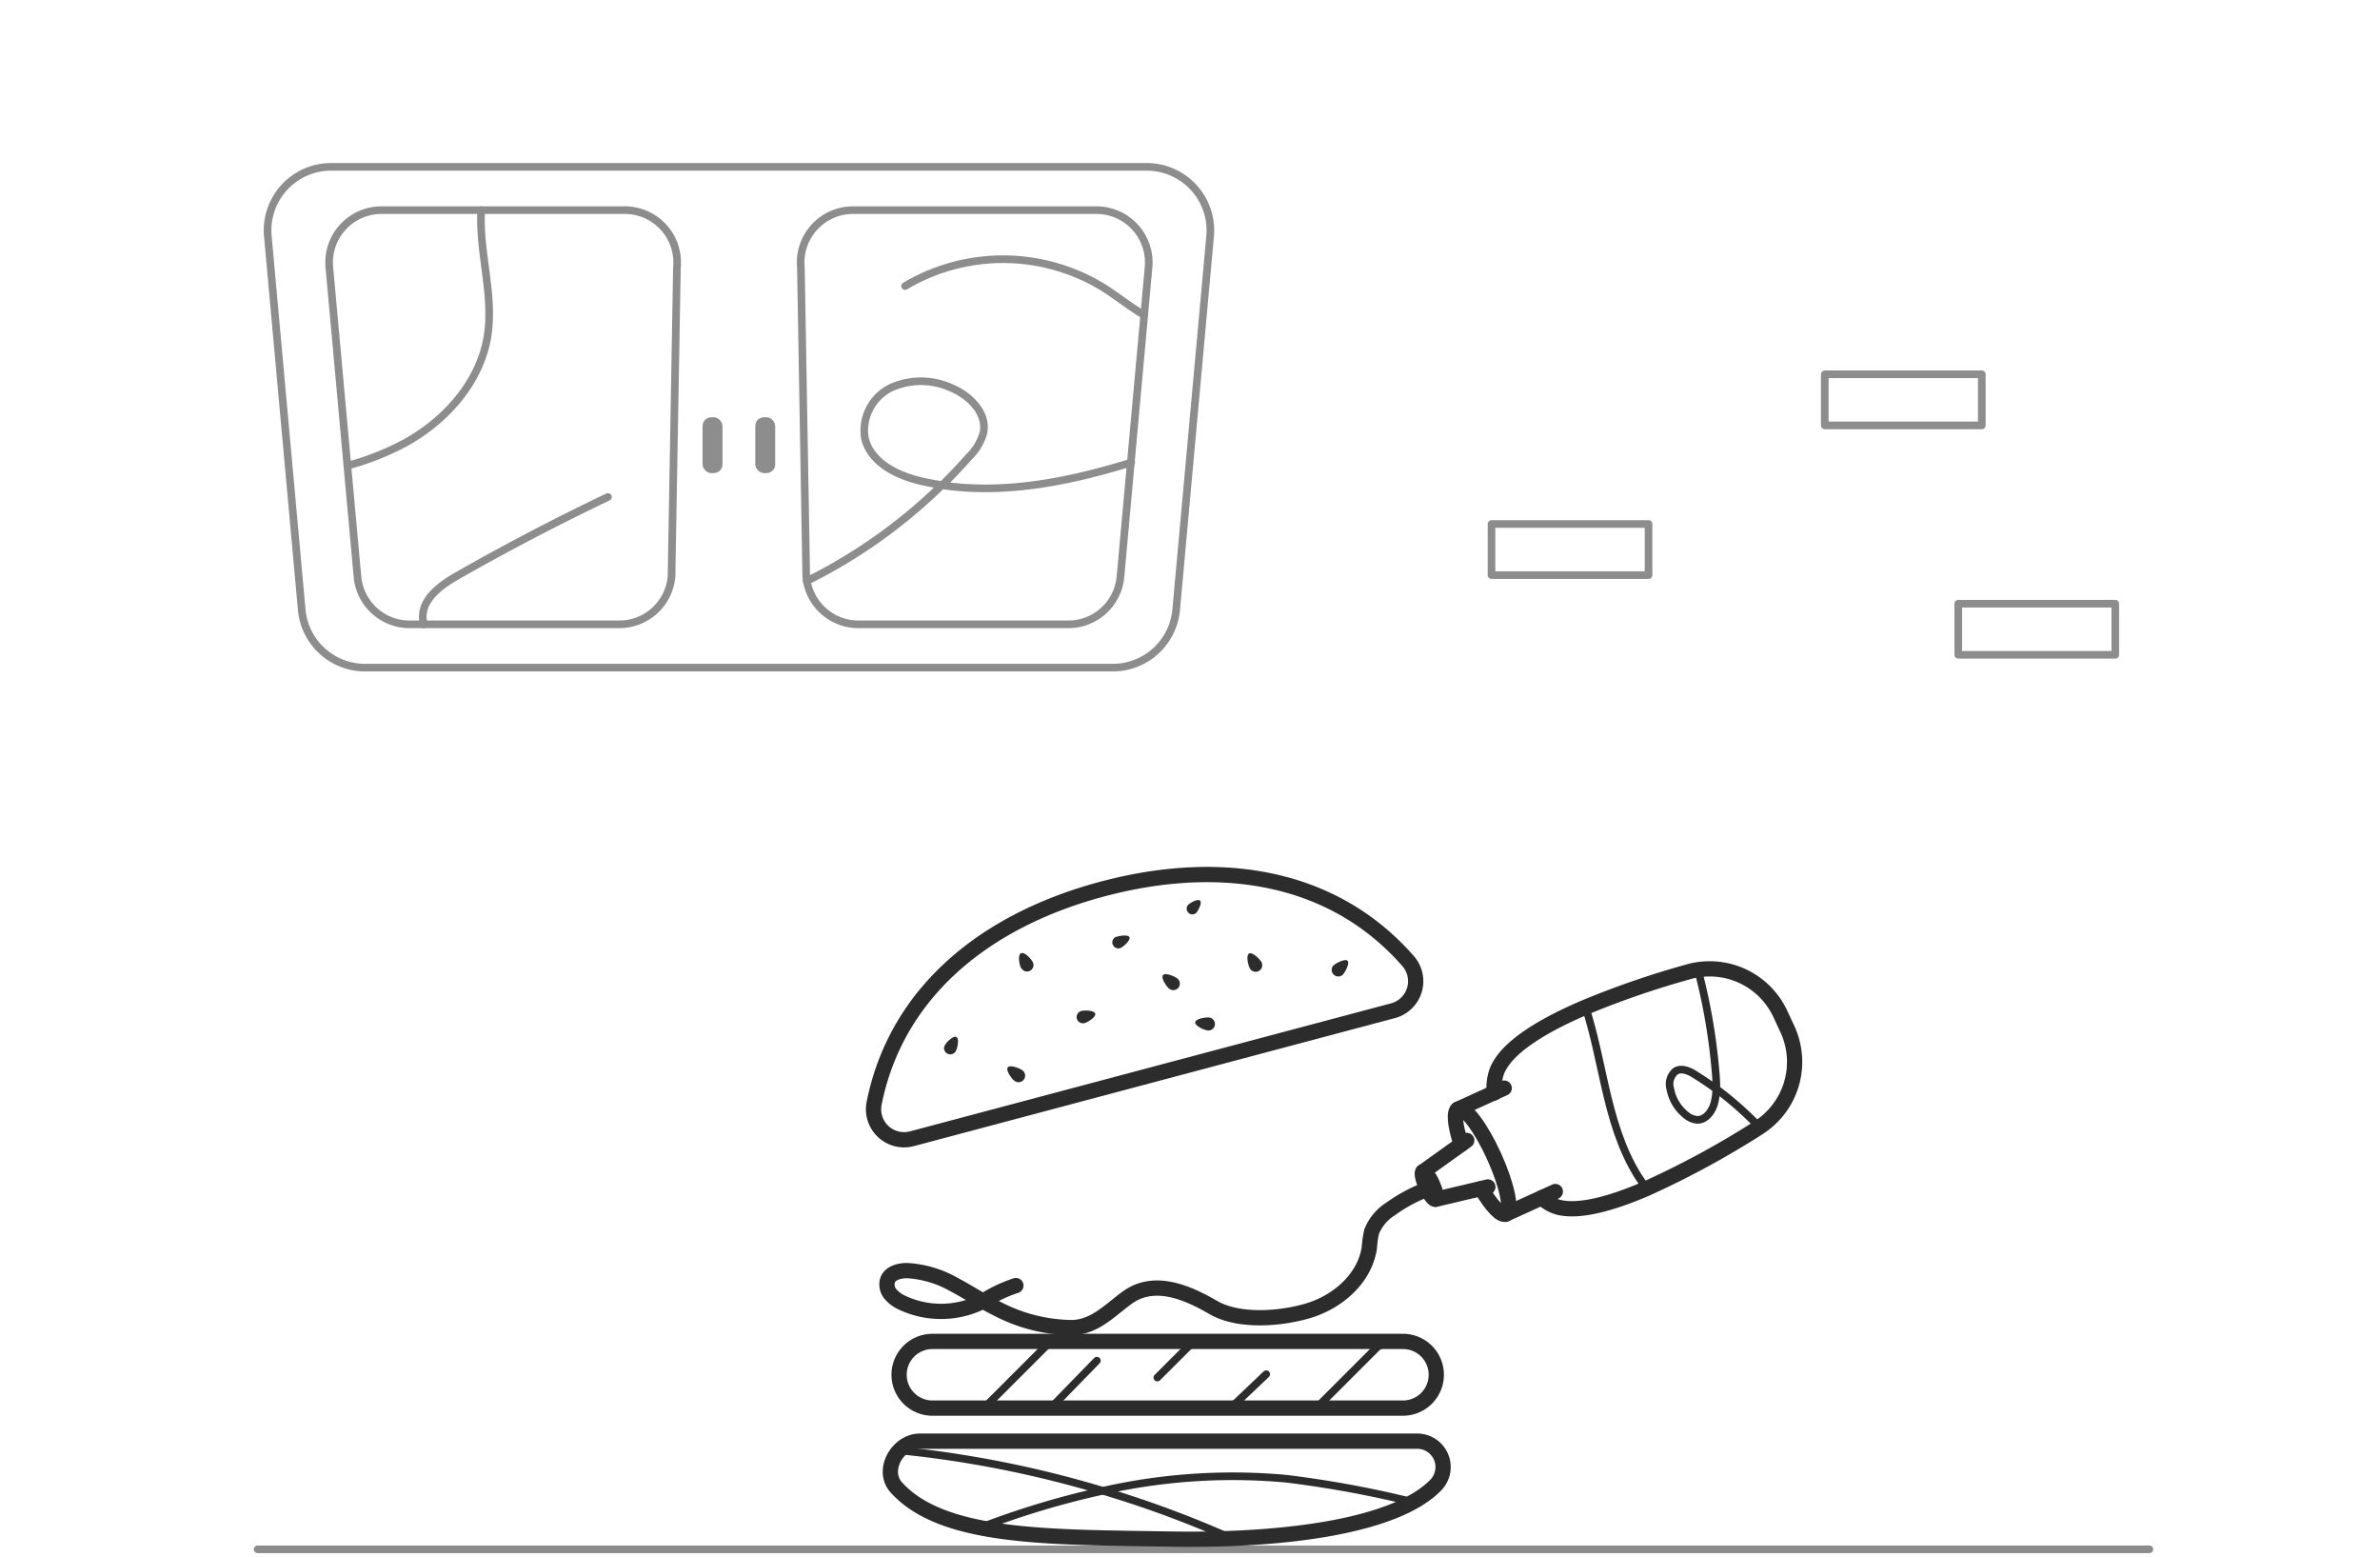 <svg id="Order:_In_progress" data-name="Order: In progress" xmlns="http://www.w3.org/2000/svg" width="312" height="204" viewBox="0 0 312 204">
  <rect id="Container" width="312" height="204" fill="none"/>
  <line id="Floor" x2="248" transform="translate(33.771 203.04)" fill="none" stroke="#2c2c2c" stroke-linecap="round" stroke-linejoin="round" stroke-width="1" opacity="0.54"/>
  <g id="Burger" transform="translate(-10.229 7.172)">
    <path id="Path_11133" data-name="Path 11133" d="M196.3,187.81H131.011c-2.957,0-5.119,3.853-3.077,6.089,6.163,6.763,20.206,6.467,36.1,6.745,15.171.24,29.418-1.765,34.592-7.077a3.391,3.391,0,0,0-2.319-5.756Z" transform="translate(-0.181 -6.114)" fill="none" stroke="#2c2c2c" stroke-linecap="round" stroke-linejoin="round" stroke-width="2"/>
    <path id="Path_11134" data-name="Path 11134" d="M143.548,164.722a18.94,18.94,0,0,0-4.241,2.014,12.011,12.011,0,0,1-10.69.222,4.314,4.314,0,0,1-1.534-1.155,1.922,1.922,0,0,1-.333-1.848c.388-.924,1.58-1.21,2.6-1.192a14.062,14.062,0,0,1,6.126,1.848c1.9,1,3.7,2.2,5.636,3.151a21.533,21.533,0,0,0,9.932,2.467c2.938-.148,4.86-2.3,7.087-3.917,3.576-2.605,7.927-.665,11.3,1.284s8.851,1.488,12.4.434c3.908-1.155,7.493-4.259,8.057-8.315a13,13,0,0,1,.3-2.07,6.246,6.246,0,0,1,2.485-2.966,20.326,20.326,0,0,1,4.148-2.319" transform="translate(-0.144 -3.417)" fill="none" stroke="#2c2c2c" stroke-linecap="round" stroke-linejoin="round" stroke-width="2"/>
    <path id="Path_11135" data-name="Path 11135" d="M188.453,173.66h5.969a4.37,4.37,0,0,1,4.37,4.37h0a4.37,4.37,0,0,1-4.37,4.37H132.74a4.37,4.37,0,0,1-4.37-4.37h0a4.37,4.37,0,0,1,4.37-4.37Z" transform="translate(-0.276 -5.037)" fill="none" stroke="#2c2c2c" stroke-linecap="round" stroke-linejoin="round" stroke-width="2"/>
    <path id="Path_11136" data-name="Path 11136" d="M149.21,173.88c-.176.083-.333.268-.527.268l-8.214,8.214" transform="translate(-1.196 -5.054)" fill="none" stroke="#2c2c2c" stroke-linecap="round" stroke-linejoin="round" stroke-width="1"/>
    <line id="Line_33" data-name="Line 33" x1="6.006" y2="6.163" transform="translate(148.014 171.145)" fill="none" stroke="#2c2c2c" stroke-linecap="round" stroke-linejoin="round" stroke-width="1"/>
    <line id="Line_34" data-name="Line 34" x1="4.453" y2="4.444" transform="translate(161.947 168.918)" fill="none" stroke="#2c2c2c" stroke-linecap="round" stroke-linejoin="round" stroke-width="1"/>
    <line id="Line_35" data-name="Line 35" x1="4.878" y2="4.638" transform="translate(171.344 172.919)" fill="none" stroke="#2c2c2c" stroke-linecap="round" stroke-linejoin="round" stroke-width="1"/>
    <path id="Path_11137" data-name="Path 11137" d="M196.812,173.88a5.044,5.044,0,0,0-1.238.527l-7.964,7.964" transform="translate(-4.782 -5.054)" fill="none" stroke="#2c2c2c" stroke-linecap="round" stroke-linejoin="round" stroke-width="1"/>
    <path id="Path_11138" data-name="Path 11138" d="M129.785,142.06l63.067-16.779a4,4,0,0,0,2-6.467c-9.821-11.253-24.6-13.582-40.015-9.5s-27.09,13.5-30.018,28.106a4,4,0,0,0,4.962,4.638Z" transform="translate(0 0)" fill="none" stroke="#2c2c2c" stroke-linecap="round" stroke-linejoin="round" stroke-width="2"/>
    <path id="Path_11139" data-name="Path 11139" d="M154.142,126.794c.434-.129,1.709-.1,1.848.333s-.924,1.118-1.386,1.247a.832.832,0,0,1-1.016-.573A.822.822,0,0,1,154.142,126.794Z" transform="translate(-2.192 -1.467)" fill="#2c2c2c"/>
    <path id="Path_11140" data-name="Path 11140" d="M159.073,116.3c.4-.185,1.608-.37,1.792,0s-.73,1.21-1.118,1.4a.787.787,0,1,1-.674-1.423Z" transform="translate(-2.577 -0.658)" fill="#2c2c2c"/>
    <path id="Path_11141" data-name="Path 11141" d="M178.123,120.6c-.24-.416-.536-1.719-.12-1.959s1.386.693,1.617,1.1a.863.863,0,0,1-1.5.859Z" transform="translate(-4.035 -0.849)" fill="#2c2c2c"/>
    <path id="Path_11142" data-name="Path 11142" d="M189.981,120.282c.342-.333,1.524-.924,1.848-.619s-.314,1.515-.647,1.848a.868.868,0,0,1-1.22-1.229Z" transform="translate(-4.945 -0.923)" fill="#2c2c2c"/>
    <path id="Path_11143" data-name="Path 11143" d="M172,129.41c-.471-.055-1.682-.61-1.617-1.072s1.377-.684,1.848-.619A.853.853,0,0,1,172,129.41Z" transform="translate(-3.471 -1.542)" fill="#2c2c2c"/>
    <path id="Path_11144" data-name="Path 11144" d="M166.617,123.473c-.36-.3-1.109-1.4-.813-1.774s1.534.148,1.894.443a.85.85,0,0,1,.129,1.2A.868.868,0,0,1,166.617,123.473Z" transform="translate(-3.118 -1.075)" fill="#2c2c2c"/>
    <path id="Path_11145" data-name="Path 11145" d="M169.337,111.716c.286-.3,1.293-.868,1.589-.582s-.231,1.321-.517,1.617a.748.748,0,0,1-1.072-1.035Z" transform="translate(-3.38 -0.275)" fill="#2c2c2c"/>
    <path id="Path_11146" data-name="Path 11146" d="M144.653,136.534c-.379-.286-1.164-1.377-.868-1.755s1.543.1,1.922.388a.863.863,0,1,1-1.053,1.367Z" transform="translate(-1.443 -2.069)" fill="#2c2c2c"/>
    <path id="Path_11147" data-name="Path 11147" d="M134.852,131.558c.213-.4,1.109-1.3,1.515-1.081s.139,1.46-.074,1.848a.822.822,0,0,1-1.109.333.8.8,0,0,1-.333-1.1Z" transform="translate(-0.761 -1.75)" fill="#2c2c2c"/>
    <path id="Path_11148" data-name="Path 11148" d="M145.639,120.528c-.212-.416-.453-1.709,0-1.931s1.33.739,1.552,1.155a.851.851,0,1,1-1.515.776Z" transform="translate(-1.57 -0.846)" fill="#2c2c2c"/>
    <path id="Path_11149" data-name="Path 11149" d="M139.85,199.535h0a111.109,111.109,0,0,1,16.1-4.841,77.011,77.011,0,0,1,24.078-1.58,139.393,139.393,0,0,1,16.557,3.049" transform="translate(-1.149 -6.493)" fill="none" stroke="#2c2c2c" stroke-linecap="round" stroke-linejoin="round" stroke-width="1"/>
    <path id="Path_11150" data-name="Path 11150" d="M128.42,189.12h0a141.65,141.65,0,0,1,26.665,5.294,140.006,140.006,0,0,1,16.88,6.246" transform="translate(-0.279 -6.214)" fill="none" stroke="#2c2c2c" stroke-linecap="round" stroke-linejoin="round" stroke-width="1"/>
    <path id="Path_11151" data-name="Path 11151" d="M219.034,150.81a5.359,5.359,0,0,0,2.144,1.238c2.772.711,7.05-.48,11.642-2.467a116.072,116.072,0,0,0,14.533-7.881l.222-.148a10.219,10.219,0,0,0,3.7-12.759l-.924-1.986a10.209,10.209,0,0,0-10.828-5.876,8.723,8.723,0,0,0-1.275.277,115.861,115.861,0,0,0-13.443,4.62c-5.654,2.4-10.487,5.3-11.678,8.472a6.92,6.92,0,0,0-.323,2.772" transform="translate(-6.696 -1.017)" fill="none" stroke="#2c2c2c" stroke-linecap="round" stroke-linejoin="round" stroke-width="2"/>
    <path id="Path_11152" data-name="Path 11152" d="M208.057,145.327c-.822-2.467-1.016-4.342-.388-4.62.868-.4,2.966,2.365,4.694,6.163s2.43,7.2,1.561,7.595c-.638.286-1.913-1.1-3.234-3.345" transform="translate(-6.28 -2.528)" fill="none" stroke="#2c2c2c" stroke-linecap="round" stroke-linejoin="round" stroke-width="2"/>
    <ellipse id="Ellipse_91" data-name="Ellipse 91" cx="0.453" cy="1.986" rx="0.453" ry="1.986" transform="translate(196.364 146.559) rotate(-24.44)" fill="none" stroke="#2c2c2c" stroke-linecap="round" stroke-linejoin="round" stroke-width="2"/>
    <line id="Line_36" data-name="Line 36" x1="6.107" y2="2.772" transform="translate(201.316 135.426)" fill="none" stroke="#2c2c2c" stroke-linecap="round" stroke-linejoin="round" stroke-width="2"/>
    <line id="Line_37" data-name="Line 37" x1="6.551" y2="2.984" transform="translate(207.571 148.98)" fill="none" stroke="#2c2c2c" stroke-linecap="round" stroke-linejoin="round" stroke-width="2"/>
    <line id="Line_38" data-name="Line 38" y1="4.093" x2="5.719" transform="translate(196.789 142.281)" fill="none" stroke="#2c2c2c" stroke-linecap="round" stroke-linejoin="round" stroke-width="2"/>
    <line id="Line_39" data-name="Line 39" y1="1.617" x2="6.846" transform="translate(198.433 148.379)" fill="none" stroke="#2c2c2c" stroke-linecap="round" stroke-linejoin="round" stroke-width="2"/>
    <path id="Path_11153" data-name="Path 11153" d="M233.809,150.045c-.4-.517-.776-1.044-1.118-1.589-2.273-3.6-3.446-7.779-4.389-11.928-.785-3.428-1.441-6.893-2.522-10.228" transform="translate(-7.686 -1.435)" fill="none" stroke="#2c2c2c" stroke-linecap="round" stroke-linejoin="round" stroke-width="1"/>
    <path id="Path_11154" data-name="Path 11154" d="M249.479,141.566a44.966,44.966,0,0,0-5.673-5.017,7.864,7.864,0,0,1-.286,2c-.314,1.007-1.09,2.042-2.143,2.06a2.559,2.559,0,0,1-1.543-.638,5.7,5.7,0,0,1-2.06-3.465,2.171,2.171,0,0,1,.711-2.282c.795-.48,1.848,0,2.605.5.924.582,1.848,1.2,2.726,1.848a17.764,17.764,0,0,0-.074-1.986,78.534,78.534,0,0,0-2.347-13.711" transform="translate(-8.591 -1.022)" fill="none" stroke="#2c2c2c" stroke-linecap="round" stroke-linejoin="round" stroke-width="1"/>
  </g>
  <g id="Details" transform="translate(-4.474 4)" opacity="0.54">
    <g id="Case" transform="translate(4.851 -7.473)">
      <path id="Path_11155" data-name="Path 11155" d="M145.483,90.968H47.476a8.338,8.338,0,0,1-8.3-7.583L34.734,34.433a8.326,8.326,0,0,1,8.315-9.093H149.955a8.338,8.338,0,0,1,8.3,9.15l-4.449,48.952A8.338,8.338,0,0,1,145.483,90.968Z" fill="none" stroke="#2c2c2c" stroke-linecap="round" stroke-linejoin="round" stroke-width="1"/>
      <path id="Path_11156" data-name="Path 11156" d="M79.779,84.582H52.329A6.862,6.862,0,0,1,45.467,78.3L41.784,37.814A6.862,6.862,0,0,1,48.646,30.3H80.488a6.862,6.862,0,0,1,6.862,7.514L86.641,78.3a6.862,6.862,0,0,1-6.862,6.279Z" transform="translate(1.014 0.713)" fill="none" stroke="#2c2c2c" stroke-linecap="round" stroke-linejoin="round" stroke-width="1"/>
      <path id="Path_11157" data-name="Path 11157" d="M130.844,84.582h-27.45A6.862,6.862,0,0,1,96.532,78.3l-.7-40.488A6.862,6.862,0,0,1,102.7,30.3h31.842a6.862,6.862,0,0,1,6.862,7.514L137.729,78.3A6.862,6.862,0,0,1,130.844,84.582Z" transform="translate(8.783 0.713)" fill="none" stroke="#2c2c2c" stroke-linecap="round" stroke-linejoin="round" stroke-width="1"/>
      <rect id="Rectangle_2967" data-name="Rectangle 2967" width="2.608" height="7.32" rx="1.14" transform="translate(98.635 58.154)" fill="#2c2c2c"/>
      <rect id="Rectangle_2968" data-name="Rectangle 2968" width="2.608" height="7.32" rx="1.14" transform="translate(91.727 58.154)" fill="#2c2c2c"/>
      <path id="Path_11158" data-name="Path 11158" d="M96.49,76.1a69.414,69.414,0,0,0,17.739-12.593q-1.212-.172-2.436-.446c-3.283-.709-6.862-2.4-7.663-5.662a6.256,6.256,0,0,1,3.431-6.657,9.539,9.539,0,0,1,7.812,0c2.436.984,4.781,3.283,4.3,5.856a6.931,6.931,0,0,1-1.887,3.191q-1.7,1.933-3.546,3.751c8.258,1.212,16.664-.469,24.8-2.985" transform="translate(8.882 3.531)" fill="none" stroke="#2c2c2c" stroke-linecap="round" stroke-linejoin="round" stroke-width="1"/>
      <path id="Path_11159" data-name="Path 11159" d="M52.628,79.859a4.323,4.323,0,0,1-.137-.8c-.126-2.539,2.356-4.346,4.575-5.6q9.642-5.5,19.7-10.294" transform="translate(2.557 5.436)" fill="none" stroke="#2c2c2c" stroke-linecap="round" stroke-linejoin="round" stroke-width="1"/>
      <path id="Path_11160" data-name="Path 11160" d="M107.77,39.442a25.162,25.162,0,0,1,25.86.114c1.853,1.144,3.591,2.585,5.479,3.683" transform="translate(10.503 1.521)" fill="none" stroke="#2c2c2c" stroke-linecap="round" stroke-linejoin="round" stroke-width="1"/>
      <path id="Path_11161" data-name="Path 11161" d="M43.84,63.789a35.193,35.193,0,0,0,7.64-3.019c5.273-2.928,9.7-7.88,10.717-13.816.926-5.49-1.144-11.14-.8-16.653" transform="translate(1.314 0.713)" fill="none" stroke="#2c2c2c" stroke-linecap="round" stroke-linejoin="round" stroke-width="1"/>
    </g>
    <g id="Well" transform="translate(7.22 12.79)">
      <rect id="Rectangle_2960" data-name="Rectangle 2960" width="20.585" height="6.698" transform="translate(192.78 51.88)" fill="none" stroke="#2c2c2c" stroke-linecap="round" stroke-linejoin="round" stroke-width="1"/>
      <rect id="Rectangle_2961" data-name="Rectangle 2961" width="20.585" height="6.698" transform="translate(236.468 32.26)" fill="none" stroke="#2c2c2c" stroke-linecap="round" stroke-linejoin="round" stroke-width="1"/>
      <rect id="Rectangle_2962" data-name="Rectangle 2962" width="20.585" height="6.698" transform="translate(253.966 62.324)" fill="none" stroke="#2c2c2c" stroke-linecap="round" stroke-linejoin="round" stroke-width="1"/>
    </g>
  </g>
</svg>
